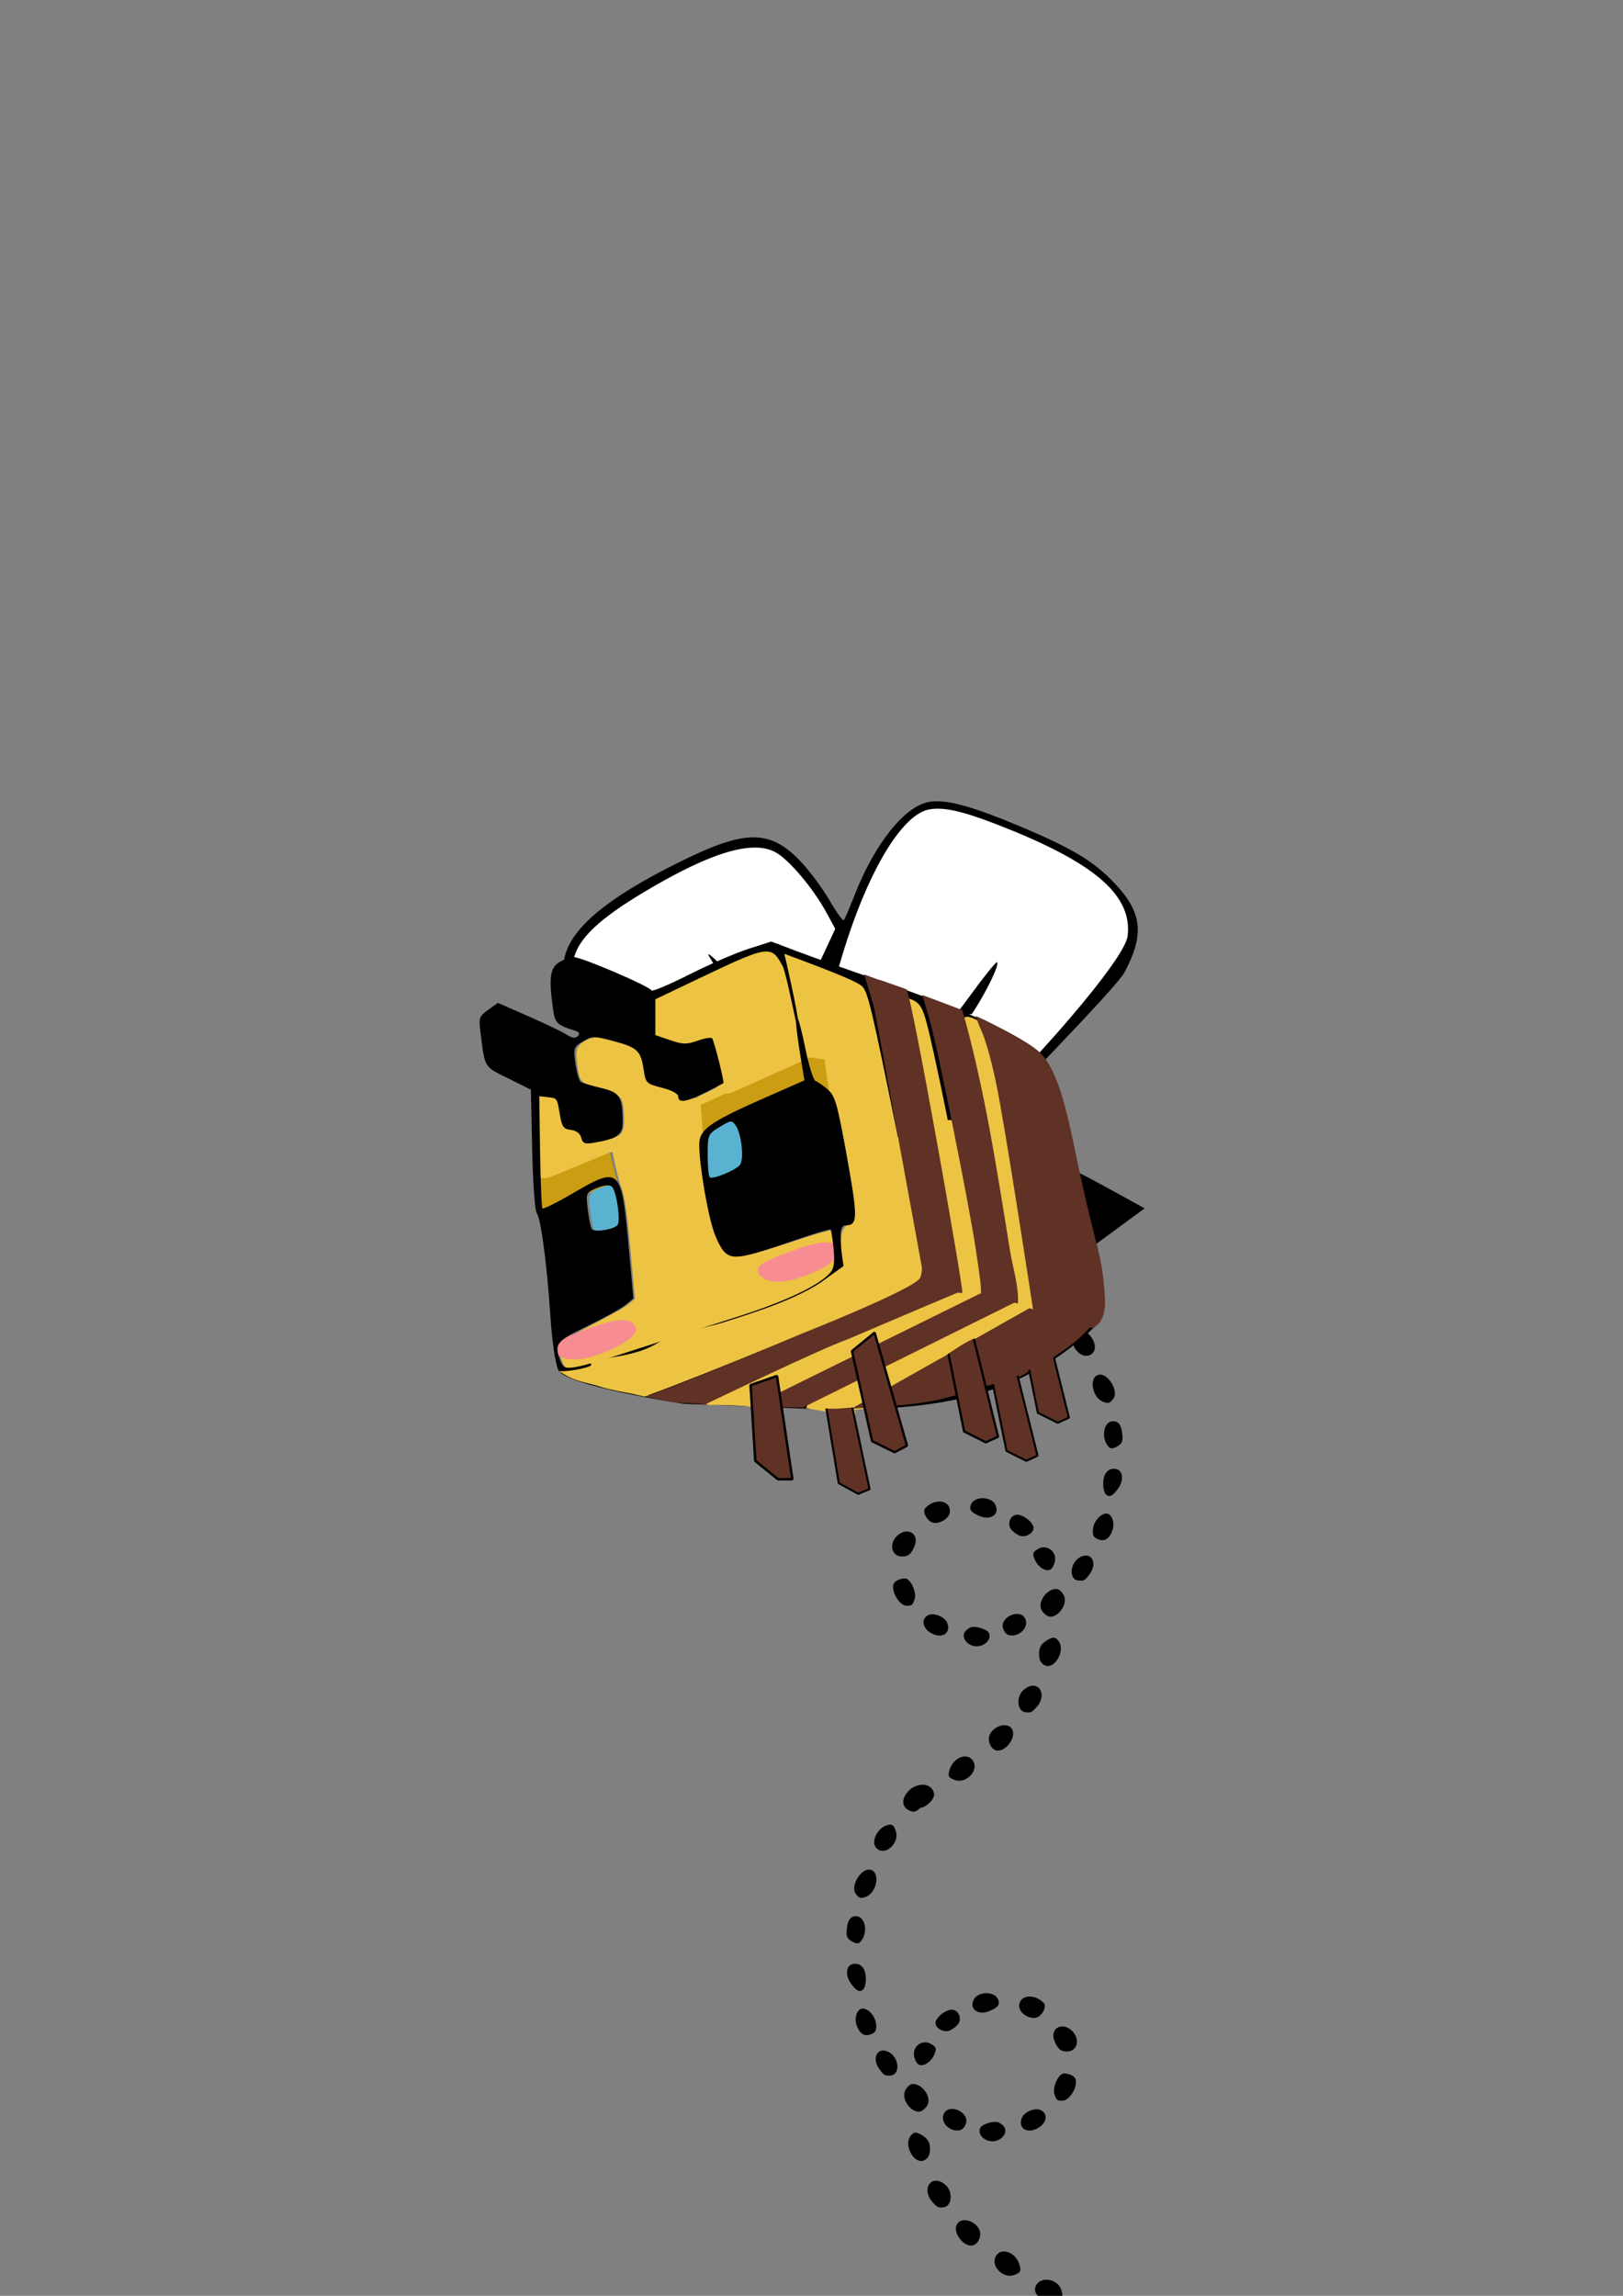 <?xml version="1.0" encoding="UTF-8" standalone="no"?>
<!-- Created with Inkscape (http://www.inkscape.org/) -->

<svg
   width="210mm"
   height="297mm"
   viewBox="0 0 210 297"
   version="1.1"
   id="svg1"
   xml:space="preserve"
   xmlns="http://www.w3.org/2000/svg"
   xmlns:svg="http://www.w3.org/2000/svg"><rect x="0" y="0" width="210" height="297" fill="#808080" stroke="none"/><defs
     id="defs1" /><g
     id="g13"><g
       id="g37"
       transform="translate(-20.954,-71.842)"><path
         id="path28"
         style="fill:#000000"
         d="m 156.497,239.01 c -0.132,0.066 -0.264,0.156 -0.398,0.271 -0.702,0.606 -0.502,1.515 0.526,2.398 0.668,0.573 0.907,0.623 1.519,0.315 0.924,-0.465 0.958,-1.495 0.08,-2.446 -0.595,-0.645 -1.157,-0.822 -1.728,-0.537 z m 3.8,4.894 c -0.2,0.099 -0.332,0.349 -0.483,0.804 -0.283,0.856 0.188,1.895 1.074,2.372 0.893,0.481 1.856,-0.158 1.727,-1.148 -0.112,-0.86 -0.792,-1.715 -1.568,-1.972 -0.343,-0.113 -0.572,-0.145 -0.749,-0.058 z m 2.631,5.841 c -1.062,0.479 -0.625,2.906 0.748,3.437 0.694,0.269 0.911,0.2 1.353,-0.428 0.686,-0.974 -0.705,-3.265 -1.869,-3.079 -0.084,0.013 -0.162,0.037 -0.233,0.069 z m -21.477,16.606 c -0.278,0.14 -0.546,0.34 -0.784,0.601 -0.392,0.431 0.198,1.609 0.927,1.85 0.83,0.275 2.131,-0.472 2.251,-1.293 0.187,-1.278 -1.192,-1.766 -2.395,-1.158 z m 23.109,-10.558 c -0.933,0.448 -1.071,2.389 -0.049,3.319 0.188,0.171 0.565,0.111 1.018,-0.163 0.574,-0.346 0.707,-0.622 0.655,-1.361 -0.092,-1.311 -0.44,-1.87 -1.177,-1.889 -0.165,-0.004 -0.314,0.029 -0.448,0.093 z m -26.959,14.331 c -0.163,0.078 -0.327,0.185 -0.488,0.323 -1.201,1.036 -0.844,2.761 0.57,2.754 0.815,-0.004 1.214,-0.349 1.623,-1.398 0.524,-1.343 -0.563,-2.223 -1.705,-1.679 z m 9.539,-4.243 c -0.271,0.146 -0.482,0.364 -0.578,0.652 -0.211,0.637 0.045,0.96 1.127,1.425 1.462,0.627 2.671,-0.231 2.054,-1.458 -0.431,-0.857 -1.79,-1.058 -2.604,-0.619 z m 5.02,2.014 c -0.627,0.316 -0.845,1.254 -0.337,1.844 0.249,0.289 0.721,0.631 1.05,0.759 0.856,0.334 2.031,-0.448 1.783,-1.187 -0.256,-0.76 -1.51,-1.621 -2.202,-1.51 -0.105,0.017 -0.203,0.049 -0.293,0.094 z m 12.385,-5.931 c -0.171,0.085 -0.324,0.221 -0.486,0.423 -0.494,0.614 -0.48,2.358 0.022,2.815 l 2.4e-4,4.7e-4 c 0.411,0.374 0.867,0.148 1.519,-0.75 0.884,-1.218 0.644,-2.57 -0.461,-2.598 -0.235,-0.006 -0.423,0.026 -0.594,0.11 z m -27.433,14.296 c -0.51,0.257 -0.649,0.518 -0.588,1.107 0.101,0.985 0.981,2.146 1.657,2.188 0.739,0.046 0.855,-0.041 1.119,-0.842 0.266,-0.804 -0.401,-2.419 -1.094,-2.648 -0.234,-0.078 -0.727,0.01 -1.094,0.195 z m 26.472,-8.471 c -0.57,0.304 -1.084,1.021 -1.188,1.73 -0.134,0.917 0.032,1.251 0.738,1.485 0.793,0.262 1.35,-0.101 1.735,-1.133 0.406,-1.088 -0.097,-2.348 -0.887,-2.221 -0.133,0.021 -0.267,0.07 -0.399,0.14 z m -8.15,4.345 c -0.078,0.034 -0.156,0.075 -0.233,0.124 -0.622,0.392 -0.67,0.548 -0.39,1.27 0.179,0.461 0.612,0.992 0.984,1.208 0.808,0.468 1.287,0.266 1.598,-0.676 0.437,-1.319 -0.789,-2.432 -1.96,-1.925 z m -14.366,8.652 c -1.142,0.574 -0.648,2.042 0.855,2.539 1.264,0.418 2.116,-0.488 1.539,-1.636 -0.373,-0.742 -1.71,-1.247 -2.394,-0.903 z m 19.704,-7.537 c -1.399,0.703 -1.582,2.979 -0.246,3.062 0.718,0.044 0.835,-0.026 1.445,-0.867 1.019,-1.404 0.202,-2.899 -1.199,-2.195 z m -14.23,9.122 c -0.215,0.091 -0.474,0.271 -0.653,0.463 -0.552,0.594 -0.098,1.574 0.88,1.897 1.235,0.409 2.62,-0.679 2.123,-1.667 -0.205,-0.408 -1.459,-0.845 -2.155,-0.751 -0.057,0.008 -0.124,0.028 -0.196,0.058 z m 10.48,-4.85 c -0.487,0.207 -0.972,0.659 -1.233,1.216 -0.398,0.849 -0.211,1.528 0.572,2.08 1.097,0.773 2.89,-1.299 2.241,-2.59 -0.178,-0.355 -0.516,-0.708 -0.75,-0.786 -0.246,-0.081 -0.538,-0.045 -0.83,0.08 z m -5.308,3.298 c -0.689,0.323 -1.221,1.007 -0.949,1.75 0.177,0.483 0.461,0.763 0.842,0.826 1.307,0.218 2.526,-1.099 1.995,-2.155 -0.354,-0.704 -1.199,-0.743 -1.888,-0.421 z m 4.973,3.072 c -0.987,0.496 -1.352,1.092 -1.279,2.086 0.046,0.629 0.191,0.933 0.575,1.203 1.317,0.928 2.978,-1.851 1.872,-3.133 -0.355,-0.411 -0.595,-0.443 -1.167,-0.156 z m -2.742,6.196 c -0.158,0.077 -0.322,0.182 -0.489,0.318 -1.09,0.885 -0.923,2.887 0.246,2.959 0.67,0.041 0.761,-10e-4 1.327,-0.619 1.442,-1.574 0.445,-3.408 -1.083,-2.659 z m -3.827,5.113 c -0.428,0.19 -0.827,0.529 -1.075,0.991 -0.375,0.696 0.032,1.836 0.738,2.07 1.144,0.379 2.711,-1.558 2.155,-2.664 -0.312,-0.62 -1.105,-0.714 -1.818,-0.397 z m -5.006,4.034 c -0.536,0.25 -1.032,0.769 -1.269,1.486 -0.292,0.881 -0.173,1.115 0.716,1.409 l 4.7e-4,-2.3e-4 c 1.39,0.46 2.978,-1.146 2.356,-2.383 -0.358,-0.712 -1.114,-0.834 -1.803,-0.512 z m -5.622,3.665 c -0.485,0.209 -0.902,0.598 -1.08,1.137 -0.306,0.926 -0.173,1.143 0.925,1.506 0.73,0.241 1.043,0.199 1.569,-0.211 0.843,-0.659 1.089,-1.238 0.783,-1.845 -0.394,-0.783 -1.389,-0.935 -2.197,-0.587 z" /><path
         id="path28-8"
         style="fill:#000000"
         d="m 140.189,303.045 c 0.132,0.066 0.264,0.156 0.398,0.271 0.702,0.606 0.502,1.515 -0.526,2.398 -0.668,0.573 -0.907,0.623 -1.519,0.315 -0.924,-0.465 -0.958,-1.495 -0.08,-2.446 0.595,-0.645 1.157,-0.822 1.728,-0.537 z m -3.8,4.894 c 0.2,0.099 0.332,0.349 0.483,0.804 0.283,0.856 -0.188,1.895 -1.074,2.372 -0.893,0.481 -1.856,-0.158 -1.727,-1.148 0.112,-0.86 0.792,-1.715 1.568,-1.972 0.343,-0.113 0.572,-0.145 0.749,-0.058 z m -2.631,5.841 c 1.062,0.479 0.624,2.906 -0.748,3.437 -0.694,0.269 -0.911,0.2 -1.353,-0.428 -0.686,-0.974 0.705,-3.265 1.869,-3.079 0.084,0.013 0.162,0.037 0.233,0.069 z m 21.477,16.606 c 0.278,0.14 0.546,0.34 0.784,0.601 0.392,0.431 -0.198,1.609 -0.927,1.85 -0.83,0.275 -2.131,-0.472 -2.251,-1.293 -0.187,-1.278 1.192,-1.766 2.395,-1.158 z m -23.109,-10.558 c 0.933,0.448 1.071,2.389 0.049,3.319 -0.188,0.171 -0.565,0.111 -1.018,-0.163 -0.574,-0.346 -0.707,-0.622 -0.655,-1.361 0.092,-1.311 0.44,-1.87 1.177,-1.889 0.165,-0.004 0.314,0.029 0.448,0.093 z m 26.959,14.331 c 0.163,0.078 0.327,0.185 0.488,0.323 1.201,1.036 0.844,2.761 -0.57,2.754 -0.815,-0.004 -1.214,-0.349 -1.623,-1.398 -0.524,-1.343 0.563,-2.223 1.705,-1.679 z m -9.539,-4.243 c 0.271,0.146 0.482,0.364 0.577,0.652 0.211,0.637 -0.045,0.96 -1.127,1.425 -1.462,0.627 -2.671,-0.231 -2.054,-1.458 0.431,-0.857 1.79,-1.058 2.604,-0.619 z m -5.02,2.014 c 0.627,0.316 0.845,1.254 0.337,1.844 -0.249,0.289 -0.721,0.631 -1.05,0.759 -0.856,0.334 -2.031,-0.448 -1.783,-1.187 0.256,-0.76 1.51,-1.621 2.202,-1.51 0.105,0.017 0.203,0.049 0.293,0.094 z m -12.385,-5.931 c 0.171,0.085 0.324,0.221 0.486,0.423 0.494,0.614 0.48,2.358 -0.022,2.815 l -2.4e-4,4.7e-4 c -0.411,0.374 -0.867,0.148 -1.519,-0.75 -0.884,-1.218 -0.644,-2.57 0.461,-2.598 0.235,-0.006 0.423,0.026 0.594,0.11 z m 27.433,14.296 c 0.51,0.257 0.649,0.518 0.588,1.107 -0.101,0.985 -0.981,2.146 -1.657,2.188 -0.739,0.046 -0.855,-0.041 -1.119,-0.842 -0.266,-0.804 0.401,-2.419 1.094,-2.648 0.234,-0.078 0.727,0.01 1.094,0.195 z m -26.472,-8.471 c 0.57,0.304 1.084,1.021 1.188,1.73 0.134,0.917 -0.032,1.251 -0.738,1.485 -0.793,0.262 -1.35,-0.101 -1.735,-1.133 -0.406,-1.088 0.097,-2.348 0.887,-2.221 0.133,0.021 0.267,0.07 0.399,0.14 z m 8.15,4.345 c 0.078,0.034 0.156,0.075 0.233,0.124 0.622,0.392 0.67,0.548 0.39,1.27 -0.179,0.461 -0.612,0.992 -0.984,1.208 -0.808,0.468 -1.287,0.266 -1.598,-0.676 -0.437,-1.319 0.789,-2.432 1.96,-1.925 z m 14.366,8.652 c 1.142,0.574 0.648,2.042 -0.855,2.539 -1.264,0.418 -2.116,-0.488 -1.539,-1.636 0.373,-0.742 1.71,-1.247 2.394,-0.903 z m -19.704,-7.537 c 1.399,0.703 1.582,2.979 0.246,3.062 -0.718,0.044 -0.835,-0.026 -1.445,-0.867 -1.019,-1.404 -0.202,-2.899 1.199,-2.195 z m 14.23,9.122 c 0.215,0.091 0.474,0.271 0.653,0.463 0.552,0.594 0.098,1.574 -0.88,1.897 -1.235,0.409 -2.62,-0.679 -2.123,-1.667 0.205,-0.408 1.459,-0.845 2.155,-0.751 0.057,0.008 0.124,0.028 0.196,0.058 z m -10.48,-4.85 c 0.487,0.207 0.972,0.659 1.233,1.216 0.398,0.849 0.211,1.528 -0.572,2.08 -1.097,0.773 -2.89,-1.299 -2.241,-2.59 0.178,-0.355 0.516,-0.708 0.75,-0.786 0.246,-0.081 0.538,-0.045 0.83,0.08 z m 5.308,3.298 c 0.689,0.323 1.221,1.007 0.949,1.75 -0.177,0.483 -0.461,0.763 -0.842,0.826 -1.307,0.218 -2.526,-1.099 -1.995,-2.155 0.354,-0.704 1.199,-0.743 1.888,-0.421 z m -4.973,3.072 c 0.987,0.496 1.352,1.092 1.279,2.086 -0.046,0.629 -0.191,0.933 -0.575,1.203 -1.317,0.928 -2.978,-1.851 -1.872,-3.133 0.355,-0.411 0.595,-0.443 1.167,-0.156 z m 2.742,6.196 c 0.158,0.077 0.322,0.182 0.489,0.318 1.09,0.885 0.923,2.887 -0.246,2.959 -0.67,0.041 -0.761,-10e-4 -1.327,-0.619 -1.442,-1.574 -0.445,-3.408 1.083,-2.659 z m 3.826,5.113 c 0.428,0.19 0.827,0.529 1.075,0.991 0.375,0.696 -0.032,1.836 -0.738,2.07 -1.144,0.379 -2.711,-1.558 -2.155,-2.664 0.312,-0.62 1.105,-0.714 1.818,-0.397 z m 5.006,4.034 c 0.536,0.25 1.032,0.769 1.269,1.486 0.292,0.881 0.173,1.115 -0.716,1.409 l -4.6e-4,-2.3e-4 c -1.39,0.46 -2.978,-1.146 -2.356,-2.383 0.358,-0.712 1.114,-0.834 1.803,-0.512 z m 5.622,3.665 c 0.485,0.209 0.902,0.598 1.08,1.137 0.306,0.926 0.173,1.143 -0.925,1.506 -0.73,0.241 -1.043,0.199 -1.569,-0.211 -0.843,-0.659 -1.089,-1.238 -0.783,-1.845 0.394,-0.783 1.389,-0.935 2.197,-0.587 z" /></g><g
       id="g33"
       transform="translate(13.442,14.955)"><path
         id="path33"
         style="fill:#ffffff;fill-opacity:1;stroke:none;stroke-width:1.414"
         d="m 317.457,354.631 c -6,0 -13.422,2.203 -21.881,5.562 -8.459,3.359 -17.806,7.957 -26.797,13.059 -8.991,5.102 -17.613,10.701 -24.605,16.113 -6.992,5.413 -12.366,10.395 -15.012,15.512 a 3.873,3.873 0 0 0 0,0.002 l -1.939,3.752 a 3.873,3.873 0 0 0 1.998,5.371 l 13.008,5.219 c 7.061,2.832 15.367,6.542 17.541,7.732 1.501,0.822 3.055,1.556 4.453,2.123 1.399,0.567 2.163,1.06 4.113,1.121 1.015,0.032 1.288,-0.118 1.725,-0.23 0.436,-0.112 0.875,-0.248 1.367,-0.414 0.984,-0.331 2.167,-0.779 3.533,-1.326 2.732,-1.095 6.168,-2.587 9.723,-4.238 5.182,-2.408 8.392,-3.99 10.672,-5.596 1.14,-0.803 2.126,-1.626 2.879,-2.924 0.049,-0.084 0.048,-0.199 0.092,-0.287 0.248,0.043 0.517,0.145 0.748,0.16 1.198,0.077 2.289,-0.085 3.521,-0.354 2.464,-0.538 5.505,-1.584 9.748,-3.221 3.035,-1.17 6.173,-2.234 8.701,-2.98 1.264,-0.373 2.379,-0.667 3.215,-0.852 0.835,-0.185 1.54,-0.216 1.217,-0.225 -0.319,-0.008 1.998,0.365 4.385,1.066 2.387,0.701 5.317,1.677 8.123,2.73 l 10.539,3.959 a 3.873,3.873 0 0 0 4.875,-1.998 l 3.252,-7.018 3.252,-7.018 a 3.873,3.873 0 0 0 -0.096,-3.449 l -4.457,-8.363 a 3.873,3.873 0 0 0 0,-0.002 c -2.807,-5.267 -7.735,-11.759 -12.832,-17.562 -5.097,-5.804 -9.821,-10.682 -14.16,-12.926 -3.18,-1.645 -7.231,-2.5 -10.9,-2.5 z"
         transform="scale(0.265)" /><path
         id="path32"
         style="fill:#ffffff;stroke-width:1.414"
         transform="scale(0.265)"
         d="m 401.863,337.586 c -1.137,-0.074 -1.411,1.06 -2.207,1.875 l -9.996,5.635 c -9.695,9.931 -20.567,31.034 -28.395,53.607 -2.313,6.669 -3.646,10.783 -4.188,13.812 -0.271,1.515 -0.524,2.786 0.135,4.592 0.329,0.903 1.075,1.948 2.057,2.547 0.982,0.599 1.982,0.736 2.736,0.736 -1.074,10e-6 -0.761,-0.081 -0.74,-0.076 0.02,0.005 0.132,0.035 0.283,0.08 0.303,0.09 0.784,0.242 1.391,0.439 1.214,0.395 2.943,0.975 5.025,1.688 4.165,1.426 9.761,3.382 15.686,5.477 11.85,4.19 25.074,8.96 30.777,11.162 1.845,0.712 3.619,0.144 4.758,-0.484 1.139,-0.629 2.037,-1.421 3.031,-2.414 0.525,-0.524 1.349,-1.706 1.924,-2.359 -0.098,0.203 -0.274,0.53 -0.365,0.723 -0.499,1.055 -0.895,1.929 -1.188,2.656 -0.146,0.363 -0.266,0.669 -0.385,1.088 -0.059,0.209 -0.129,0.422 -0.174,0.9 -0.022,0.239 -0.056,0.545 0.043,1.105 0.099,0.56 0.367,1.609 1.516,2.473 0.855,0.643 0.643,0.404 0.84,0.506 0.197,0.102 0.427,0.216 0.707,0.354 0.56,0.275 1.312,0.635 2.217,1.064 1.81,0.858 4.228,1.989 6.834,3.189 4.99,2.299 11.762,5.992 14.264,7.691 1.562,1.062 3.094,2.019 4.385,2.752 0.645,0.366 1.223,0.675 1.779,0.934 0.556,0.258 0.5,0.65 2.482,0.65 1.459,0 1.83,-0.404 2.195,-0.615 0.365,-0.212 0.604,-0.394 0.842,-0.582 0.475,-0.377 0.913,-0.78 1.416,-1.27 1.007,-0.979 2.233,-2.279 3.668,-3.861 2.87,-3.164 6.544,-7.434 10.393,-12.049 7.698,-9.23 16,-19.691 19.9,-25.523 2.978,-4.453 4.851,-7.466 6.051,-10.412 1.2,-2.946 1.561,-5.76 1.561,-8.83 0,-10.285 -6.229,-19.795 -17.586,-28.51 -11.357,-8.714 -28.076,-17.046 -50.697,-25.602 -9.706,-3.671 -17.81,-5.758 -24.783,-6.211 h -0.002 z" /><g
         id="g28"
         transform="matrix(1.599,0,0,1.599,-180.689,89.503)"><path
           id="path2"
           style="fill:#000000;fill-opacity:1"
           d="m 180.279,-0.5 c -0.192,0.006 -0.371,0.025 -0.538,0.056 -1.969,0.369 -4.396,3.425 -6.004,7.559 -0.398,1.024 -0.787,1.924 -0.865,2.001 -0.077,0.077 -0.604,-0.655 -1.17,-1.628 -0.567,-0.972 -1.626,-2.393 -2.353,-3.157 -2.364,-2.482 -4.35,-2.533 -9.115,-0.234 -8.49,4.098 -11.328,7.325 -9.535,10.842 l 0.532,1.044 -0.564,0.426 c -0.149,0.112 -0.257,0.201 -0.331,0.316 h 4.807 c -0.939,-0.421 -1.822,-0.781 -2.241,-0.905 -0.831,-0.247 -1.202,-0.542 -1.521,-1.211 -1.275,-2.673 0.205,-4.754 5.664,-7.964 3.915,-2.302 6.723,-3.412 8.661,-3.399 0.646,0.004 1.195,0.134 1.657,0.386 1.074,0.586 3.037,2.91 4.089,4.843 l 0.731,1.342 -1.087,2.339 c -0.598,1.286 -1.087,2.48 -1.087,2.653 0,0.196 -0.173,0.241 -0.463,0.119 -1.022,-0.43 -1.677,-0.426 -2.833,0.015 l -1.211,0.462 -2.006,-2.088 c -0.888,-0.924 -1.509,-1.481 -1.581,-1.437 -0.016,0.012 -0.002,0.059 0.048,0.143 0.26,0.437 0.883,1.482 1.385,2.323 0.494,0.828 0.855,1.533 0.812,1.586 l -5.2e-4,5.17e-4 -5.2e-4,5.16e-4 c -2e-4,1.47e-4 -0.001,9.08e-4 -0.002,10e-4 -0.041,0.024 -0.701,0.348 -1.61,0.791 h 14.425 c -0.89,-0.269 -1.851,-0.543 -2.598,-0.737 -2.344,-0.608 -2.38,-0.629 -2.32,-1.388 0.034,-0.424 0.55,-2.25 1.147,-4.056 1.962,-5.937 4.507,-9.97 6.546,-10.378 0.158,-0.032 0.324,-0.052 0.5,-0.062 1.232,-0.067 2.961,0.424 6.098,1.699 7.055,2.867 9.874,5.417 9.498,8.591 -0.203,1.713 -5.887,8.158 -8.062,10.433 h 1 c 1.122,-1.208 6.295,-6.52 6.814,-7.499 1.626,-3.068 1.428,-4.833 -0.804,-7.193 -1.695,-1.792 -3.426,-2.831 -7.731,-4.638 -3.41,-1.432 -5.436,-2.035 -6.784,-1.996 z M 185.271,12.516 c -0.113,8.3e-4 -1.061,1.177 -2.149,2.67 -0.414,0.568 -0.812,1.098 -1.153,1.54 h 1.257 c 0.037,-0.057 0.075,-0.115 0.113,-0.173 1.1,-1.68 2.137,-3.837 1.939,-4.034 -5.3e-4,-5.26e-4 -0.001,-0.001 -0.002,-0.002 -0.001,-5.83e-4 -0.003,-0.001 -0.005,-0.001 z" /><path
           id="path1-7"
           style="fill:#000000"
           d="m 191.476,28.527 -0.597,0.225 c -0.216,0.082 -0.352,0.329 -0.303,0.556 l 1.838,8.505 c 0.049,0.226 0.262,0.343 0.479,0.261 l 0.09,-0.034 c -0.02,-0.208 -0.043,-0.403 -0.068,-0.578 l -0.241,-1.685 1.435,-1.058 c 0.789,-0.582 1.812,-1.333 2.273,-1.67 l 0.838,-0.613 -2.299,-1.268 c -1.265,-0.697 -2.538,-1.379 -2.831,-1.515 -0.266,-0.124 -0.439,-0.4 -0.615,-1.126 z" /><path
           id="path8"
           style="fill:#edc343;stroke-width:0.707"
           transform="scale(0.265)"
           d="m 637.924,44.914 c -0.38,-0.057 -0.763,-0.079 -1.188,0.02 -0.425,0.099 -1.783,-0.933 -2.073,-0.55 -0.579,0.766 0.364,2.842 0.44,3.648 0.151,1.612 0.743,3.819 1.447,7.197 1.08,5.183 2.911,13.361 4.08,18.219 1.041,4.325 1.57,6.565 2.359,8.262 0.789,1.696 1.849,2.67 3.484,4.09 1.483,1.288 2.188,1.996 2.707,2.938 0.519,0.942 0.912,2.279 1.506,4.775 1.172,4.925 2.423,11.575 3.348,17.426 0.462,2.926 0.845,5.653 1.096,7.863 0.251,2.21 0.36,3.959 0.318,4.66 -0.077,1.309 -0.224,2.155 -0.393,2.607 -0.168,0.453 -0.252,0.525 -0.557,0.693 -0.722,0.398 -1.364,0.833 -1.873,1.447 -0.509,0.614 -0.827,1.407 -0.916,2.248 -0.179,1.682 -0.301,6.39 0.614,9.406 0.534,1.762 2.147,0.462 4.111,1.494 1.964,1.033 4.826,1.826 9.707,3.039 2.335,0.58 4.527,1.113 6.184,1.504 0.828,0.196 1.522,0.354 2.037,0.469 0.258,0.057 0.47,0.103 0.639,0.137 0.169,0.034 0.21,0.057 0.471,0.074 0.555,0.037 1.112,-0.356 1.314,-0.648 0.203,-0.293 0.255,-0.516 0.305,-0.73 0.098,-0.43 0.121,-0.857 0.125,-1.404 0.008,-1.095 -0.097,-2.619 -0.303,-4.635 -0.412,-4.031 -1.24,-9.991 -2.479,-17.834 -1.551,-9.82 -4.298,-24.318 -6.926,-37.092 -1.314,-6.387 -2.597,-12.339 -3.686,-17.062 -1.089,-4.723 -1.948,-8.139 -2.549,-9.764 -0.634,-1.714 -1.498,-3.149 -3.58,-4.408 -2.082,-1.259 -5.361,-2.585 -11.475,-5.008 -4.163,-1.65 -6.471,-2.805 -8.297,-3.08 z" /><path
           id="path9"
           style="fill:#edc343;stroke-width:0.314"
           transform="scale(0.265)"
           d="m 672.019,55.689 c -0.562,0.124 -1.477,0.168 -2.013,0.87 -0.536,0.702 -0.666,1.446 -0.686,1.902 -0.04,0.914 0.125,1.145 0.193,1.367 0.187,0.611 1.247,5.333 2.506,11.559 1.259,6.225 4.839,20.249 6.484,28.865 3.29,17.232 4.848,30.675 6.646,41.568 0.307,1.861 0.596,3.558 0.814,4.805 0.109,0.623 0.201,1.133 0.271,1.508 0.035,0.187 0.064,0.336 0.094,0.477 0.015,0.07 0.029,0.134 0.057,0.242 0.014,0.054 0.027,0.113 0.074,0.254 0.024,0.071 0.052,0.158 0.137,0.34 0.042,0.091 0.095,0.205 0.213,0.389 0.059,0.092 0.252,0.34 0.252,0.34 1.8e-4,2.2e-4 0.543,0.51 0.543,0.51 0.343,0.255 0.275,0.187 0.34,0.227 0.065,0.039 0.131,0.076 0.205,0.119 0.148,0.086 0.326,0.188 0.514,0.293 1.891,1.056 4.457,1.246 6.352,-0.648 1.454,-1.454 1.739,-3.441 1.711,-5.57 -0.028,-2.129 -0.354,-4.899 -0.951,-9.113 -1.829,-12.911 -10.79,-58.142 -13.854,-69.871 -0.769,-2.943 -1.427,-5.038 -2.584,-6.838 -1.157,-1.8 -3.037,-1.659 -4.85,-2.266 -0.255,-0.085 -0.476,-0.161 -0.785,-0.238 -0.309,-0.078 -0.645,-0.303 -1.775,-0.055 z" /><path
           id="path15"
           style="fill:#59b2d0;fill-opacity:1;stroke:none;stroke-width:0.25"
           d="m 619.076,93.545 c -1.126,-0.062 -1.541,0.249 -2.035,0.443 -1.169,0.459 -2.278,1.167 -3.492,1.969 -0.764,0.504 -1.431,0.93 -2.096,1.549 -0.664,0.619 -1.282,1.507 -1.602,2.459 -0.639,1.904 -0.493,3.693 -0.432,7.02 0.027,1.488 0.074,2.887 0.131,3.971 0.028,0.542 0.058,1 0.092,1.379 0.017,0.189 0.035,0.356 0.06,0.533 0.026,0.177 -0.089,0.168 0.256,0.92 0.236,0.514 0.531,0.889 0.936,1.229 0.404,0.339 0.915,0.744 1.98,0.744 1.199,0 1.75,-0.277 2.637,-0.58 0.887,-0.303 1.869,-0.694 2.84,-1.121 0.971,-0.427 1.923,-0.885 2.744,-1.332 0.821,-0.447 1.391,-0.652 2.211,-1.559 1.243,-1.373 1.312,-2.693 1.412,-4.09 0.1,-1.397 0.012,-2.907 -0.203,-4.426 -0.215,-1.519 -0.559,-3.033 -1.041,-4.402 -0.482,-1.369 -0.991,-2.607 -2.18,-3.682 -0.304,-0.275 -1.107,-0.962 -2.219,-1.023 z"
           transform="scale(0.265)" /><path
           id="path27"
           style="fill:#edc343;fill-opacity:1;stroke:none;stroke-width:0.031"
           d="m 613.891,85.379 c -1.4e-4,-2e-6 -0.084,0.008 -0.084,0.008 -5.1e-4,1.03e-4 -0.042,0.011 -0.051,0.014 -0.018,0.006 -0.025,0.009 -0.033,0.012 -0.015,0.006 -0.028,0.012 -0.043,0.02 -0.031,0.014 -0.072,0.034 -0.123,0.059 -0.103,0.05 -0.248,0.12 -0.428,0.209 -0.358,0.177 -0.851,0.424 -1.391,0.695 -1.843,0.928 -2.852,1.414 -3.562,1.719 a 0.389,0.389 0 0 0 -0.002,0 c -0.078,0.033 -0.136,0.059 -0.186,0.082 -0.05,0.023 -0.084,0.031 -0.16,0.09 -0.038,0.03 -0.113,0.074 -0.15,0.229 -0.037,0.154 0.061,0.339 0.123,0.395 0.125,0.111 0.145,0.086 0.17,0.096 0.064,0.024 0.122,0.079 0.148,0.133 0.013,0.027 0.042,0.154 0.121,1.121 0.05,0.615 0.09,1.102 0.09,1.115 a 0.389,0.389 0 0 0 0,0.002 c 0.002,0.121 0.116,0.301 0.227,0.354 0.111,0.052 0.179,0.041 0.225,0.035 0.092,-0.011 0.129,-0.034 0.172,-0.057 -0.045,0.023 -0.003,0.004 0.014,-0.004 0.016,-0.008 0.039,-0.019 0.07,-0.033 0.062,-0.029 0.153,-0.072 0.268,-0.125 0.229,-0.106 0.558,-0.258 0.961,-0.443 0.806,-0.372 1.908,-0.879 3.115,-1.436 1.208,-0.556 2.309,-1.064 3.107,-1.434 0.399,-0.185 0.722,-0.337 0.947,-0.441 0.113,-0.052 0.201,-0.093 0.262,-0.121 0.03,-0.014 0.055,-0.025 0.072,-0.033 0.009,-0.004 0.014,-0.008 0.021,-0.012 0.004,-0.002 0.007,-0.003 0.014,-0.006 0.003,-0.002 0.006,-0.003 0.014,-0.008 0.004,-0.002 0.019,-0.012 0.019,-0.012 10e-5,-6.2e-5 0.059,-0.049 0.059,-0.049 a 0.389,0.389 0 0 0 0.008,-0.006 c 5.3e-4,-5.53e-4 0.078,-0.117 0.078,-0.117 10e-5,-2.33e-4 0.031,-0.119 0.031,-0.119 2e-5,-2.12e-4 -0.016,-0.154 -0.016,-0.154 -6e-5,-1.9e-4 -0.07,-0.129 -0.07,-0.129 -1.3e-4,-1.69e-4 -0.082,-0.076 -0.082,-0.076 -2.1e-4,-1.48e-4 -0.064,-0.037 -0.064,-0.037 -2.9e-4,-1.26e-4 -0.035,-0.014 -0.049,-0.018 -0.11,-0.032 -0.126,-0.016 -0.152,-0.014 -0.053,0.004 -0.085,0.01 -0.125,0.02 0.039,-0.009 -0.208,0.033 -0.391,0.055 a 0.389,0.389 0 0 0 -0.002,0 l -0.283,0.035 -0.57,-0.111 c -0.602,-0.116 -0.54,-0.091 -0.84,-0.252 -0.549,-0.294 -0.738,-0.47 -1.166,-1.082 -10e-6,-2.8e-5 -0.201,-0.148 -0.201,-0.148 -4e-5,-1.4e-5 -0.111,-0.018 -0.111,-0.018 z"
           transform="scale(0.265)" /><path
           style="opacity:1;fill:#cb9d13;fill-opacity:1;fill-rule:evenodd;stroke:none;stroke-width:1;stroke-linejoin:bevel;stroke-dasharray:none"
           d="m 163.538,23.04 6.279,-2.853 1.495,0.202 0.45,3.089 -8.014,1.271 -2.568,2.44 -0.127,-3.003 z"
           id="path13" /><path
           style="opacity:1;fill:#cb9d13;fill-opacity:1;fill-rule:evenodd;stroke:none;stroke-width:1;stroke-linejoin:bevel;stroke-dasharray:none"
           d="m 154.538,30.266 -0.632,-2.451 -5.583,1.313 0.111,3.584 z"
           id="path16" /><path
           id="path14"
           style="fill:#59b2d0;fill-opacity:1;stroke:none;stroke-width:0.125"
           d="m 581.463,115.379 c -0.36,-0.029 -0.776,0.007 -1.24,0.092 -0.928,0.17 -2.061,0.555 -3.33,1.137 -0.875,0.401 -1.45,0.75 -1.811,1.238 -0.36,0.488 -0.467,1.082 -0.467,1.877 0,1.039 0.225,2.959 0.51,4.779 0.142,0.91 0.298,1.791 0.451,2.518 0.153,0.727 0.293,1.285 0.436,1.609 0.188,0.427 0.44,0.685 0.809,0.799 0.217,0.067 0.502,0.091 0.857,0.102 0.355,0.011 0.77,0.003 1.203,-0.021 0.867,-0.05 1.796,-0.163 2.434,-0.326 0.638,-0.164 1.265,-0.38 1.781,-0.604 0.516,-0.224 0.91,-0.43 1.137,-0.686 0.27,-0.306 0.388,-0.778 0.451,-1.426 0.063,-0.648 0.054,-1.475 -0.027,-2.471 -0.163,-2.008 -0.477,-3.878 -0.871,-5.344 -0.197,-0.733 -0.414,-1.364 -0.646,-1.867 -0.232,-0.503 -0.47,-0.878 -0.77,-1.102 -0.24,-0.179 -0.546,-0.276 -0.906,-0.305 z"
           transform="scale(0.265)" /><path
           id="path17"
           style="fill:#edc343;fill-opacity:1;stroke:none;stroke-width:0.5"
           d="m 578.115,70.18 c -1.839,-0.08 -3.355,0.249 -4.631,1.002 -1.258,0.743 -2.127,1.46 -2.514,2.566 -0.387,1.107 -0.296,2.416 -0.025,4.434 0.353,2.638 0.532,4.096 1.338,5.172 0.806,1.076 2.059,1.448 4.131,2.043 4.179,1.201 6.338,1.965 7.375,2.955 0.518,0.495 0.812,1.044 1.021,1.879 0.209,0.834 0.308,1.944 0.389,3.41 0.128,2.316 0.033,3.847 -0.301,4.834 -0.334,0.987 -0.838,1.487 -1.832,1.961 l -1.662,0.793 a 0.68,0.68 0 0 0 -0.373,0.752 l 1.17,5.578 c 0.648,3.094 1.575,6.693 2.127,8.18 1.195,3.218 1.815,7.487 3.162,22.232 l 1.098,12.016 -0.766,0.682 c -1.854,1.648 -3.887,2.856 -12.314,7.266 -2.437,1.276 -4.636,2.507 -6.291,3.512 -0.827,0.503 -1.518,0.948 -2.043,1.32 -0.525,0.372 -0.856,0.583 -1.117,0.982 -0.353,0.538 -0.599,1.068 -0.627,1.686 -0.028,0.618 0.126,1.248 0.395,2.158 0.183,0.619 0.437,1.267 0.707,1.84 0.27,0.572 0.531,1.05 0.844,1.402 0.431,0.484 1.165,0.846 2.236,0.824 1.071,-0.022 2.579,-0.313 5.055,-0.971 4.952,-1.315 13.751,-4.119 29.988,-9.363 30.985,-10.007 38.763,-13.155 43.746,-17.93 l 2.215,-2.121 a 0.68,0.68 0 0 0 0.209,-0.525 l -0.271,-5.316 c -0.075,-1.476 -0.193,-2.863 -0.322,-3.926 -0.065,-0.532 -0.132,-0.981 -0.203,-1.332 -0.036,-0.175 -0.071,-0.326 -0.115,-0.463 -0.044,-0.137 -0.038,-0.247 -0.26,-0.469 -0.254,-0.254 -0.41,-0.216 -0.521,-0.225 -0.112,-0.009 -0.202,-0.003 -0.303,0.006 -0.202,0.018 -0.433,0.058 -0.717,0.115 -0.567,0.116 -1.331,0.306 -2.256,0.561 -1.85,0.508 -4.341,1.268 -7.072,2.172 -6.884,2.278 -11.298,3.648 -14.248,4.35 -2.95,0.702 -4.386,0.724 -5.4,0.42 -0.896,-0.269 -2.109,-1.124 -2.564,-1.764 -1.322,-1.857 -2.925,-6.431 -4.203,-11.926 -1.279,-5.494 -2.292,-11.956 -2.672,-17.797 -0.258,-3.963 -0.623,-9.16 -0.814,-11.564 l -0.348,-4.355 a 0.68,0.68 0 0 0 -0.77,-0.619 l -2.166,0.297 c -0.957,0.131 -1.422,0.139 -1.732,0.033 -0.31,-0.106 -0.638,-0.377 -1.262,-1.045 -1.099,-1.176 -2.773,-2.019 -5.256,-2.758 -0.951,-0.283 -1.877,-0.612 -2.586,-0.906 -0.355,-0.147 -0.656,-0.287 -0.869,-0.4 -0.213,-0.114 -0.355,-0.253 -0.281,-0.164 0.056,0.067 -0.062,-0.113 -0.154,-0.354 -0.092,-0.24 -0.202,-0.569 -0.316,-0.953 -0.228,-0.769 -0.478,-1.759 -0.686,-2.768 -0.482,-2.341 -1.083,-3.983 -2.266,-5.225 -1.183,-1.242 -2.857,-2.004 -5.34,-2.785 -2.719,-0.855 -4.895,-1.329 -6.734,-1.408 z"
           transform="scale(0.265)" /><path
           id="path19"
           style="fill:#edc343;stroke-width:0.177"
           transform="scale(0.265)"
           d="m 560.354,85.033 c -1.923,-0.006 -2.539,1.326 -2.516,3.248 l 0.113,9.148 c 0.062,5.049 0.126,9.44 0.223,10.893 0.047,0.706 0.006,1.04 0.248,1.936 0.121,0.448 -0.633,1.625 0.647,2.435 1.279,0.81 2.739,0.489 3.209,0.312 1.264,-0.475 5.565,-2.252 9.838,-4.025 2.137,-0.887 4.212,-1.752 5.756,-2.402 0.772,-0.325 1.41,-0.596 1.867,-0.793 0.228,-0.098 0.407,-0.175 0.557,-0.242 0.075,-0.034 0.136,-0.062 0.232,-0.109 0.048,-0.024 1.335,-0.285 1.479,-0.367 0.071,-0.041 0.032,0.267 0.295,0.061 0.131,-0.103 -0.436,-0.819 -0.436,-0.819 2.9e-4,-4e-4 -0.375,-4.428 -0.375,-4.428 -6e-4,-6.09e-4 -0.517,-0.434 -0.721,-0.551 -0.204,-0.117 -0.369,-0.188 -0.508,-0.24 -0.278,-0.105 -0.455,-0.14 -0.596,-0.166 -0.281,-0.052 -0.417,-0.054 -0.531,-0.059 -0.228,-0.008 -0.336,0.001 -0.443,0.008 -0.215,0.013 -0.38,0.031 -0.57,0.055 -0.38,0.047 -0.82,0.115 -1.299,0.199 -0.525,0.092 -0.516,0.073 -0.814,0.105 -0.149,-0.251 -0.297,-0.502 -0.453,-0.742 -0.463,-0.715 -0.935,-1.358 -1.92,-2.01 -1.324,-0.876 -2.054,-0.975 -3.188,-1.189 -0.148,-0.028 -0.082,-0.003 -0.158,-0.016 0.064,0.037 -0.077,-0.191 -0.332,-1.523 -0.52,-2.721 -0.488,-4.004 -1.59,-5.859 -0.551,-0.928 -1.731,-1.832 -2.625,-2.145 -0.894,-0.312 -1.451,-0.338 -2.021,-0.424 -1.02,-0.153 -1.673,-0.286 -2.773,-0.289 h -0.004 z m 15.961,15.061 c 0.115,0.098 0.238,0.341 0.238,1.383 0,-0.643 -0.124,-1.001 -0.238,-1.383 z" /><path
           id="path18"
           style="fill:#edc343;stroke-width:0.177"
           transform="scale(0.265)"
           d="m 631.432,42.131 c 0,1.335 -2.146,-0.013 -3.213,0.188 -1.067,0.201 -2.198,0.5 -3.293,0.891 -3.372,1.204 -8.55,2.722 -22.935,9.885 l -7.058,3.515 c -1.151,0.549 -2.327,0.805 -2.327,2.08 v 5.418 5.418 c 4.4e-4,1.401 0.883,2.649 2.203,3.117 l 2,0.709 c 2.191,0.778 3.496,1.232 4.697,1.527 1.202,0.296 2.296,0.372 3.344,0.369 1.66,-0.004 2.955,-0.222 4.742,-0.812 0.637,-0.21 0.853,-0.231 1.307,-0.352 0.232,0.806 0.478,1.672 0.744,2.678 0.671,2.541 1.362,5.463 1.531,6.473 0.072,0.43 0.145,0.814 0.223,1.156 0.039,0.171 0.075,0.321 0.143,0.539 0.034,0.109 0.062,0.22 0.184,0.484 0.061,0.132 0.126,0.296 0.379,0.631 0.127,0.167 0.298,0.389 0.67,0.666 0.186,0.138 0.755,0.42 0.756,0.42 7.6e-4,2.99e-4 1.22,0.234 1.221,0.234 1.7e-4,0 0.683,-0.072 0.684,-0.072 3.3e-4,-7.1e-5 0.181,-0.042 0.232,-0.057 0.102,-0.029 0.146,-0.047 0.184,-0.061 0.075,-0.026 0.106,-0.038 0.133,-0.049 0.055,-0.022 0.084,-0.033 0.117,-0.047 0.066,-0.028 0.133,-0.057 0.219,-0.094 0.171,-0.074 0.405,-0.179 0.703,-0.311 0.597,-0.264 1.447,-0.641 2.492,-1.107 2.091,-0.934 4.96,-2.22 8.105,-3.635 l 11.43,-5.143 c 1.362,-0.613 2.144,-2.064 1.908,-3.539 l -0.23,-1.443 v -0.002 c -0.102,-0.635 -0.371,-2.69 -0.557,-4.303 -0.401,-3.486 -1.992,-11.092 -3.367,-16.443 -0.661,-2.573 -0.862,-3.522 -2.088,-5.299 -1.226,-1.777 -5.281,-5.942 -5.281,-3.631 z" /><path
           id="path28-2"
           style="fill:#f78d92;fill-rule:evenodd;stroke-width:0.078;stroke-linejoin:bevel"
           d="m 149.454,43.886 c 0.189,0.591 1.232,1.129 3.264,0.479 2.033,-0.65 3.528,-1.657 3.338,-2.248 -0.189,-0.591 -0.762,-1.136 -4.023,0.107 -1.92,0.732 -2.769,1.072 -2.579,1.663 z" /><path
           id="path28-2-2"
           style="fill:#f78d92;fill-rule:evenodd;stroke-width:0.078;stroke-linejoin:bevel"
           d="m 165.944,37.597 c 0.189,0.591 1.232,1.129 3.264,0.479 2.033,-0.65 3.528,-1.657 3.338,-2.248 -0.189,-0.591 -0.762,-1.136 -4.023,0.107 -1.92,0.732 -2.769,1.072 -2.579,1.663 z" /><path
           id="path1-3"
           style="fill:#000000"
           d="m 167.001,10.848 -1.843,0.591 c -1.014,0.325 -3.174,1.262 -4.8,2.082 -1.626,0.82 -2.996,1.398 -3.043,1.285 -0.139,-0.334 -5.624,-2.689 -6.264,-2.689 -0.323,0 -0.881,0.192 -1.239,0.427 -0.708,0.464 -0.811,1.25 -0.481,3.66 0.173,1.259 0.278,1.368 1.791,1.853 0.357,0.114 0.425,0.245 0.227,0.443 -0.198,0.198 -0.465,0.162 -0.904,-0.122 -0.343,-0.221 -1.734,-0.889 -3.091,-1.484 l -2.468,-1.081 -0.785,0.559 c -0.73,0.519 -0.775,0.648 -0.63,1.79 0.377,2.971 0.253,2.762 2.241,3.753 l 1.841,0.917 0.103,4.821 c 0.057,2.652 0.223,4.974 0.369,5.159 0.339,0.432 0.834,4.174 1.111,8.408 0.126,1.919 0.389,3.716 0.628,4.281 0.547,1.295 10.155,2.749 10.155,2.749 13.799,0.436 24.541,2.135 33.239,-6.22 0.612,-0.727 0.714,-1.087 0.706,-2.484 -0.579,-5.395 -0.684,-3.144 -2.895,-13.97 -0.34,-1.501 -0.99,-3.446 -1.444,-4.322 -0.686,-1.325 -1.091,-1.752 -2.405,-2.539 -2.043,-1.223 -5.756,-2.759 -11.37,-4.705 -2.474,-0.857 -5.454,-1.919 -6.623,-2.36 z m -0.387,0.807 c 0.645,0.005 0.909,0.422 1.306,1.175 0.249,0.472 0.815,3.277 1.086,4.531 0.029,0.51 0.142,1.421 0.354,2.713 l 0.329,2.006 -3.157,1.388 c -4.085,1.795 -5.111,2.451 -5.32,3.4 -0.187,0.852 0.437,5.081 1.057,7.172 0.227,0.764 0.649,1.626 0.937,1.914 0.659,0.659 1.383,0.545 5.497,-0.868 1.655,-0.568 3.05,-0.992 3.101,-0.941 0.05,0.05 0.159,0.74 0.241,1.533 0.106,1.017 0.042,1.576 -0.215,1.899 -0.838,1.051 -3.674,2.402 -7.723,3.678 -2.328,0.734 -5.96,1.903 -8.07,2.598 -2.11,0.695 -4.288,1.333 -4.841,1.417 -0.896,0.137 -1.032,0.082 -1.257,-0.51 -0.518,-1.363 -0.362,-1.563 2.195,-2.805 1.346,-0.654 2.733,-1.423 3.081,-1.709 l 0.633,-0.52 -0.309,-3.42 c -0.667,-7.384 -0.66,-7.377 -4.825,-4.957 -1.153,0.67 -2.154,1.16 -2.224,1.09 -0.071,-0.071 -0.158,-2.142 -0.193,-4.603 l -0.065,-4.474 0.645,0.072 c 0.823,0.092 0.79,0.046 1.022,1.413 0.169,0.995 0.296,1.173 0.892,1.242 0.441,0.051 0.747,0.282 0.839,0.632 0.12,0.46 0.289,0.527 1.019,0.405 1.854,-0.31 2.33,-0.638 2.33,-1.608 0,-2.125 -0.2,-2.453 -1.723,-2.818 -0.774,-0.186 -1.522,-0.41 -1.662,-0.499 -0.14,-0.089 -0.336,-0.757 -0.435,-1.484 -0.173,-1.269 -0.148,-1.342 0.613,-1.792 0.752,-0.444 0.881,-0.445 2.463,-0.023 1.94,0.518 2.215,0.777 2.444,2.307 0.164,1.096 0.21,1.142 1.484,1.468 0.794,0.203 1.314,0.484 1.314,0.709 0,0.551 0.644,0.456 2.192,-0.321 0.759,-0.381 1.417,-0.725 1.461,-0.764 0.09,-0.079 -0.722,-3.322 -0.905,-3.619 -0.064,-0.103 -0.586,-0.021 -1.161,0.182 -0.909,0.321 -1.201,0.316 -2.242,-0.039 l -1.197,-0.408 V 16.967 15.519 l 3.506,-1.673 c 3.19,-1.522 4.652,-2.198 5.482,-2.192 z m 1.483,0.204 c 0.04,-2.28e-4 0.125,0.038 0.28,0.096 4.009,1.49 5.6,2.16 5.986,2.522 0.454,0.426 0.794,1.857 2.835,11.927 0.892,4.403 2.161,11.803 1.949,12.015 -0.157,0.157 -6.181,-0.339 -6.299,-1.309 -0.102,-0.841 -0.562,-3.297 0.144,-3.297 1.024,0 1.038,-0.549 0.134,-5.552 -0.782,-4.332 -0.953,-4.931 -1.557,-5.45 -0.373,-0.321 -0.815,-0.629 -0.983,-0.685 -0.168,-0.056 -0.534,-1.221 -0.815,-2.589 -0.275,-1.339 -0.488,-2.161 -0.62,-2.49 -0.107,-0.713 -0.371,-2.073 -0.973,-4.723 -0.078,-0.342 -0.152,-0.463 -0.082,-0.464 z m 9.78,3.532 c 0.064,-0.002 0.158,0.023 0.288,0.07 0.941,0.337 1.123,0.669 1.691,3.089 0.948,4.038 3.092,14.972 3.434,17.511 0.396,2.945 1.236,3.765 -0.449,3.357 -0.466,-0.113 -0.613,-0.311 -0.753,-1.323 -0.653,-4.733 -3.501,-19.632 -4.245,-22.213 -0.1,-0.346 -0.106,-0.486 0.034,-0.491 z m 4.681,1.784 c 0.138,0.005 0.328,0.061 0.569,0.171 0.551,0.251 0.755,0.794 1.581,4.21 1.576,6.524 2.684,12.678 2.981,16.556 0.098,1.273 0.13,2.301 0.072,2.284 -0.058,-0.017 -0.31,-0.084 -0.56,-0.15 -0.264,-0.069 -0.514,-0.472 -0.597,-0.962 -0.079,-0.463 -0.501,-3.044 -0.939,-5.737 -1.51,-9.281 -2.58,-14.51 -3.21,-15.686 -0.246,-0.459 -0.2,-0.697 0.103,-0.686 z m -18.84,8.238 c 0.154,-0.005 0.25,0.094 0.391,0.286 0.505,0.69 0.726,2.869 0.332,3.26 -0.47,0.465 -2.217,1.161 -2.416,0.962 -0.091,-0.091 -0.166,-0.91 -0.166,-1.82 0,-1.617 0.022,-1.667 0.963,-2.249 0.473,-0.292 0.722,-0.432 0.897,-0.438 z m -9.936,5.159 c 0.133,0.004 0.239,0.037 0.315,0.1 0.389,0.323 0.751,2.853 0.448,3.136 -0.395,0.37 -1.887,0.579 -2.066,0.289 -0.093,-0.151 -0.24,-0.871 -0.326,-1.6 -0.155,-1.311 -0.146,-1.331 0.739,-1.704 0.367,-0.154 0.667,-0.229 0.889,-0.222 z" /><path
           id="path23"
           style="fill:#edc343;stroke-width:0.088"
           transform="scale(0.265)"
           d="m 691.439,95.375 c -4.3e-4,-2.83e-4 -18.738,0.178 -18.738,0.178 -3.4e-4,2.34e-4 -6.47,8.573 -6.471,8.574 l -0.002,0.002 c -1.4e-4,4e-4 -0.703,2.902 -0.775,3.6 -0.072,0.698 -0.081,1.12 -0.086,1.457 -0.011,0.674 0.011,0.992 0.025,1.25 0.03,0.515 0.055,0.714 0.074,0.887 0.038,0.346 0.059,0.482 0.078,0.617 0.038,0.271 0.066,0.45 0.1,0.66 0.067,0.42 0.147,0.903 0.246,1.49 0.198,1.174 0.465,2.721 0.764,4.416 1.414,8.019 2.426,14.019 3.311,19.326 -4.246,1.8 -8.457,3.58 -11.752,4.984 -3.163,1.348 -6.474,2.759 -7.334,3.125 l -1.59,0.678 c -6.168,2.627 -10.19,8.662 -10.24,15.365 l -0.021,2.893 c -0.007,0.874 -0.007,1.662 0,2.346 0.004,0.343 -5.804,1.199 -5.789,1.623 -18.227,9.507 -28.26,13.875 -20.469,13.587 1.06,-0.039 8.843,0.104 12.299,0.678 0.463,0.077 4.36,-0.42 4.699,0.261 0.339,0.681 12.661,-5.372 12.661,-5.372 2.4e-4,3.2e-4 -1.541,5.442 -1.541,5.442 0.051,-0.159 18.023,3.647 14.643,0.572 -0.192,-0.174 4.715,-0.491 5.283,-0.656 0.56,-0.162 0.926,0.328 1.121,0.253 0.39,-0.15 0.524,-0.212 0.643,-0.264 0.238,-0.103 0.313,-0.139 0.385,-0.172 0.143,-0.066 0.2,-0.092 0.262,-0.121 0.123,-0.058 0.221,-0.107 0.344,-0.166 0.245,-0.119 0.562,-0.275 0.967,-0.473 0.809,-0.396 1.954,-0.957 3.363,-1.65 2.819,-1.386 6.691,-3.293 10.941,-5.391 8.489,-4.189 16.926,-8.352 18.693,-9.223 1.598,-0.787 2.093,-0.972 3.689,-1.883 0.399,-0.228 0.869,-0.465 1.941,-1.268 1.073,-0.803 5.879,-0.536 8.087,-9.367 1.104,-4.416 -2.409,-11.785 -5.357,-15.205 -0.672,-0.779 -1.188,-1.037 -1.795,-1.57 -0.315,-2.024 -0.607,-3.972 -0.941,-5.98 -0.649,-3.897 -1.72,-9.994 -2.652,-15.184 -0.466,-2.595 -0.896,-4.946 -1.223,-6.691 -0.163,-0.873 -0.297,-1.581 -0.416,-2.176 -0.059,-0.298 -0.107,-0.534 -0.199,-0.941 -0.046,-0.204 -0.069,-0.365 -0.275,-1.078 -0.103,-0.357 -0.036,-0.56 -0.926,-2.469 -0.222,-0.477 -0.504,-1.084 -1.168,-2.1 -0.664,-1.016 -4.857,-4.865 -4.857,-4.865 z" /><path
           id="path10"
           style="fill:#edc343;stroke-width:0.314"
           d="m 690.172,63.9 c -0.112,-0.005 -0.236,-1.32e-4 -0.385,0.023 -0.297,0.047 -0.889,0.28 -1.111,0.885 -0.189,0.516 -0.08,0.491 -0.074,0.574 0.006,0.083 0.015,0.146 0.025,0.213 0.02,0.134 0.048,0.282 0.084,0.463 0.073,0.362 0.181,0.844 0.316,1.426 0.271,1.163 0.655,2.718 1.09,4.398 3.068,11.861 5.672,25.415 10.385,54.072 2.18,13.254 3.186,19.532 3.934,22.746 0.286,1.231 0.517,2.039 0.854,2.666 0.079,0.012 0.158,0.034 0.236,0.062 l 4.598,1.703 c 0.208,-0.186 0.361,-0.415 0.447,-0.615 0.267,-0.621 0.239,-1.102 0.232,-1.801 -0.006,-0.699 -0.054,-1.591 -0.113,-2.779 -0.277,-5.527 -1.055,-11.572 -2.891,-22.541 -2.988,-17.857 -6.475,-35.365 -9.289,-46.598 -1.074,-4.285 -1.867,-7.201 -2.547,-9.223 -0.679,-2.022 -1.196,-3.183 -2.041,-3.977 -0.654,-0.614 -1.474,-1.011 -2.273,-1.322 -0.4,-0.156 -0.773,-0.277 -1.168,-0.34 -0.099,-0.016 -0.197,-0.032 -0.309,-0.037 z"
           transform="scale(0.265)" /><path
           style="fill:#5f3225;fill-opacity:1;stroke:none;stroke-width:0.25"
           d="m 682.12,146.723 c -3.464,-1.007 -5.028,-1.522 -5.028,-1.522 0,0 -15.125,-82.679 -15.476,-84.057 -0.47,-1.847 -3.068,-10.095 -3.003,-10.16 0.064,-0.064 2.546,1.087 5.639,1.966 l 7.186,2.53 c 1.413,0.193 17.732,92.702 17.104,92.719 -0.377,0.01 -0.062,0.372 -6.423,-1.477 z"
           id="path4"
           transform="scale(0.265)" /><path
           id="path6"
           style="fill:#5f3225;fill-opacity:1;stroke:none;stroke-width:0.25"
           d="m 676.34,57.258 c -0.015,-0.004 1.806,6.214 2.205,7.555 2.279,7.654 12.204,57.004 14.191,70.562 0.972,6.631 1.874,12.139 1.386,13.805 -0.067,0.23 11.403,2.249 11.403,2.249 0.33,-5.066 -1.489,-10.574 -2.33,-15.637 -4.038,-24.779 -7.738,-49.646 -14.615,-73.834 -0.034,-0.14 0.497,0.131 -4.732,-1.871 -3.037,-1.163 -7.492,-2.826 -7.508,-2.83 z m 16.432,6.439 c -10e-4,1.57e-4 -0.003,0.002 -0.004,0.002 -0.002,7.49e-4 -0.008,0.003 -0.01,0.004 l -0.002,0.002 c -0.002,0.002 -0.006,0.006 -0.008,0.008 -0.173,0.27 1.232,3.569 1.738,4.688 0.789,1.741 2.511,6.852 4.352,15.604 2.833,13.473 11.286,69.129 11.286,69.129 0,0 0.608,0.352 1.126,0.502 9.831,2.851 17.175,5.598 17.397,5.346 1.09,-1.242 1.492,-1.011 2.264,-2.426 1.657,-3.04 1.316,-6.462 0.769,-11.858 -0.594,-5.865 -1.43,-8.657 -3.716,-17.807 -2.253,-9.015 -3.366,-14.414 -5.53,-24.68 -2.187,-10.377 -3.83,-16.545 -6.427,-21.881 -2.244,-4.613 -4.085,-6.158 -8.022,-8.621 -1.192,-0.746 -8.316,-4.908 -15.192,-8.008 -0.008,-0.003 -0.015,-0.003 -0.021,-0.002 z"
           transform="scale(0.265)" /><path
           style="opacity:1;fill:#5f3225;fill-opacity:1;fill-rule:evenodd;stroke:none;stroke-width:1;stroke-linejoin:bevel;stroke-dasharray:none"
           d="m 186.67,40.066 -17.108,8.484 -4.183,-0.082 18.519,-9.138 z"
           id="path20" /><path
           style="fill:#edc343;fill-opacity:1;stroke:none;stroke-width:0.047"
           d="m 155.785,47.445 c -0.651,-0.128 -1.781,-0.319 -2.54,-0.56 -1.085,-0.346 -2.025,-0.422 -3.003,-1.026 -0.116,-0.079 -0.522,-0.296 -0.385,-0.266 0.495,0.108 2.904,-0.312 2.56,-0.569 -0.725,-0.541 3.019,-0.263 5.298,-1.644 1.49,-0.903 4.048,-1.292 5.309,-1.69 2.202,-0.696 3.443,-1.119 4.443,-1.513 1.638,-0.645 3.031,-1.353 3.768,-1.914 0.149,-0.113 1.991,-1.419 2.018,-1.45 0.13,-0.146 2.13,0.667 3.757,0.911 l 2.349,0.354 c -2.582,2.151 -5.815,2.752 -8.746,4.072 -0.561,0.253 -1.862,0.75 -2.865,1.163 -4.635,1.908 -8.795,3.557 -10.594,4.199 0,0 -0.284,0.171 -0.44,0.142 -0.325,-0.062 -0.929,-0.209 -0.929,-0.209 z"
           id="path22" /><path
           style="opacity:1;fill:#5f3225;fill-opacity:1;fill-rule:evenodd;stroke:none;stroke-width:1;stroke-linejoin:bevel;stroke-dasharray:none"
           d="m 187.887,40.516 -14.403,8.133 c 2.842,-0.23 4.798,-0.269 6.752,-0.67 1.953,-0.401 3.903,-1.163 6.733,-1.848 2.109,-1.216 4.457,-2.387 5.988,-4.269 z"
           id="path21" /><path
           id="path11-7-9"
           style="fill:#5f3225;fill-opacity:1"
           d="m 179.149,35.635 c 0.155,1.375 0.04,2.068 -0.086,2.4 -0.336,0.883 -9.804,4.622 -9.804,4.622 0,0 -8.413,3.588 -12.428,5.015 1.03,0.184 2.156,0.514 3.117,0.513 1.038,-5.42e-4 1.679,0.125 1.679,0.125 0,0 9.526,-4.587 11.552,-5.278 0,0 5.904,-2.524 8.998,-3.82 l -1.969,-1.409 c -0.298,-0.154 -0.391,-0.407 -0.49,-1.109 -2e-5,-1.48e-4 3e-5,-3.68e-4 0,-5.16e-4 l -0.467,-1.058 z" /><path
           id="path24"
           style="opacity:1;fill:#5f3225;fill-opacity:1;fill-rule:evenodd;stroke:#000000;stroke-width:0.2;stroke-linejoin:bevel;stroke-dasharray:none"
           d="m 167.47,45.995 -2.139,0.74 0.38,6.124 1.837,1.491 h 1.164 z" /><path
           id="path24-3"
           style="fill:#5f3225;fill-opacity:1;fill-rule:evenodd;stroke:#000000;stroke-width:0.193;stroke-linejoin:bevel;stroke-dasharray:none"
           d="m 175.368,42.491 -1.832,1.496 1.632,7.283 1.823,0.895 0.994,-0.535 z" /><path
           id="path24-3-5"
           style="fill:#5f3225;fill-opacity:1;fill-rule:evenodd;stroke:#000000;stroke-width:0.183;stroke-linejoin:bevel;stroke-dasharray:none"
           d="m 183.172,42.079 -1.916,1.677 1.353,6.724 1.755,0.885 0.991,-0.453 z" /><path
           id="path24-3-5-6"
           style="fill:#5f3225;fill-opacity:1;fill-rule:evenodd;stroke:#000000;stroke-width:0.167;stroke-linejoin:bevel;stroke-dasharray:none"
           d="m 173.244,47.023 -1.8,1.469 1.023,6.174 1.573,0.862 0.918,-0.382 z" /><path
           id="path24-3-5-6-5"
           style="fill:#5f3225;fill-opacity:1;fill-rule:evenodd;stroke:#000000;stroke-width:0.167;stroke-linejoin:bevel;stroke-dasharray:none"
           d="m 189.079,41.312 -1.745,1.533 1.247,6.133 1.604,0.804 0.903,-0.416 z" /><path
           id="path24-3-5-6-5-4"
           style="fill:#5f3225;fill-opacity:1;fill-rule:evenodd;stroke:#000000;stroke-width:0.167;stroke-linejoin:bevel;stroke-dasharray:none"
           d="m 186.539,44.39 -1.745,1.533 1.247,6.133 1.604,0.804 0.903,-0.416 z" /><path
           id="rect25"
           style="fill:#5f3225;fill-rule:evenodd;stroke-width:0.265"
           d="m 187.545,40.812 h 2.041 c 0.177,0 0.312,0.142 0.319,0.319 l 0.124,3.13 c 0.007,0.176 -0.466,0.383 -0.624,0.462 l -1.888,0.941 c -0.079,0.039 -2.709,1.512 -2.987,0.812 -0.959,-2.415 0.141,-0.574 0.183,-0.652 l 2.514,-4.693 c 0.083,-0.156 0.142,-0.319 0.319,-0.319 z" /><path
           id="rect26"
           style="fill:#edc343;fill-rule:evenodd;stroke-width:0.265"
           d="m 183.74,41.831 -0.095,1.084 c -1.002,0.18 -3.307,2.147 -2.934,1.502 l 0.838,-1.447 c 0,0 2.249,-1.812 2.19,-1.139 z" /><path
           id="rect27"
           style="fill:#edc343;fill-rule:evenodd;stroke-width:0.265"
           d="m 171.513,47.698 2.008,-1.044 c 0.157,-0.081 0.359,1.871 0.183,1.884 l -1.203,0.09 c -0.602,0.045 -1.12,-0.004 -1.12,-0.004 0,0 -0.187,-0.157 -0.187,-0.334 v -0.274 c 0,-0.177 0.162,-0.237 0.319,-0.319 z" /></g></g></g></svg>
